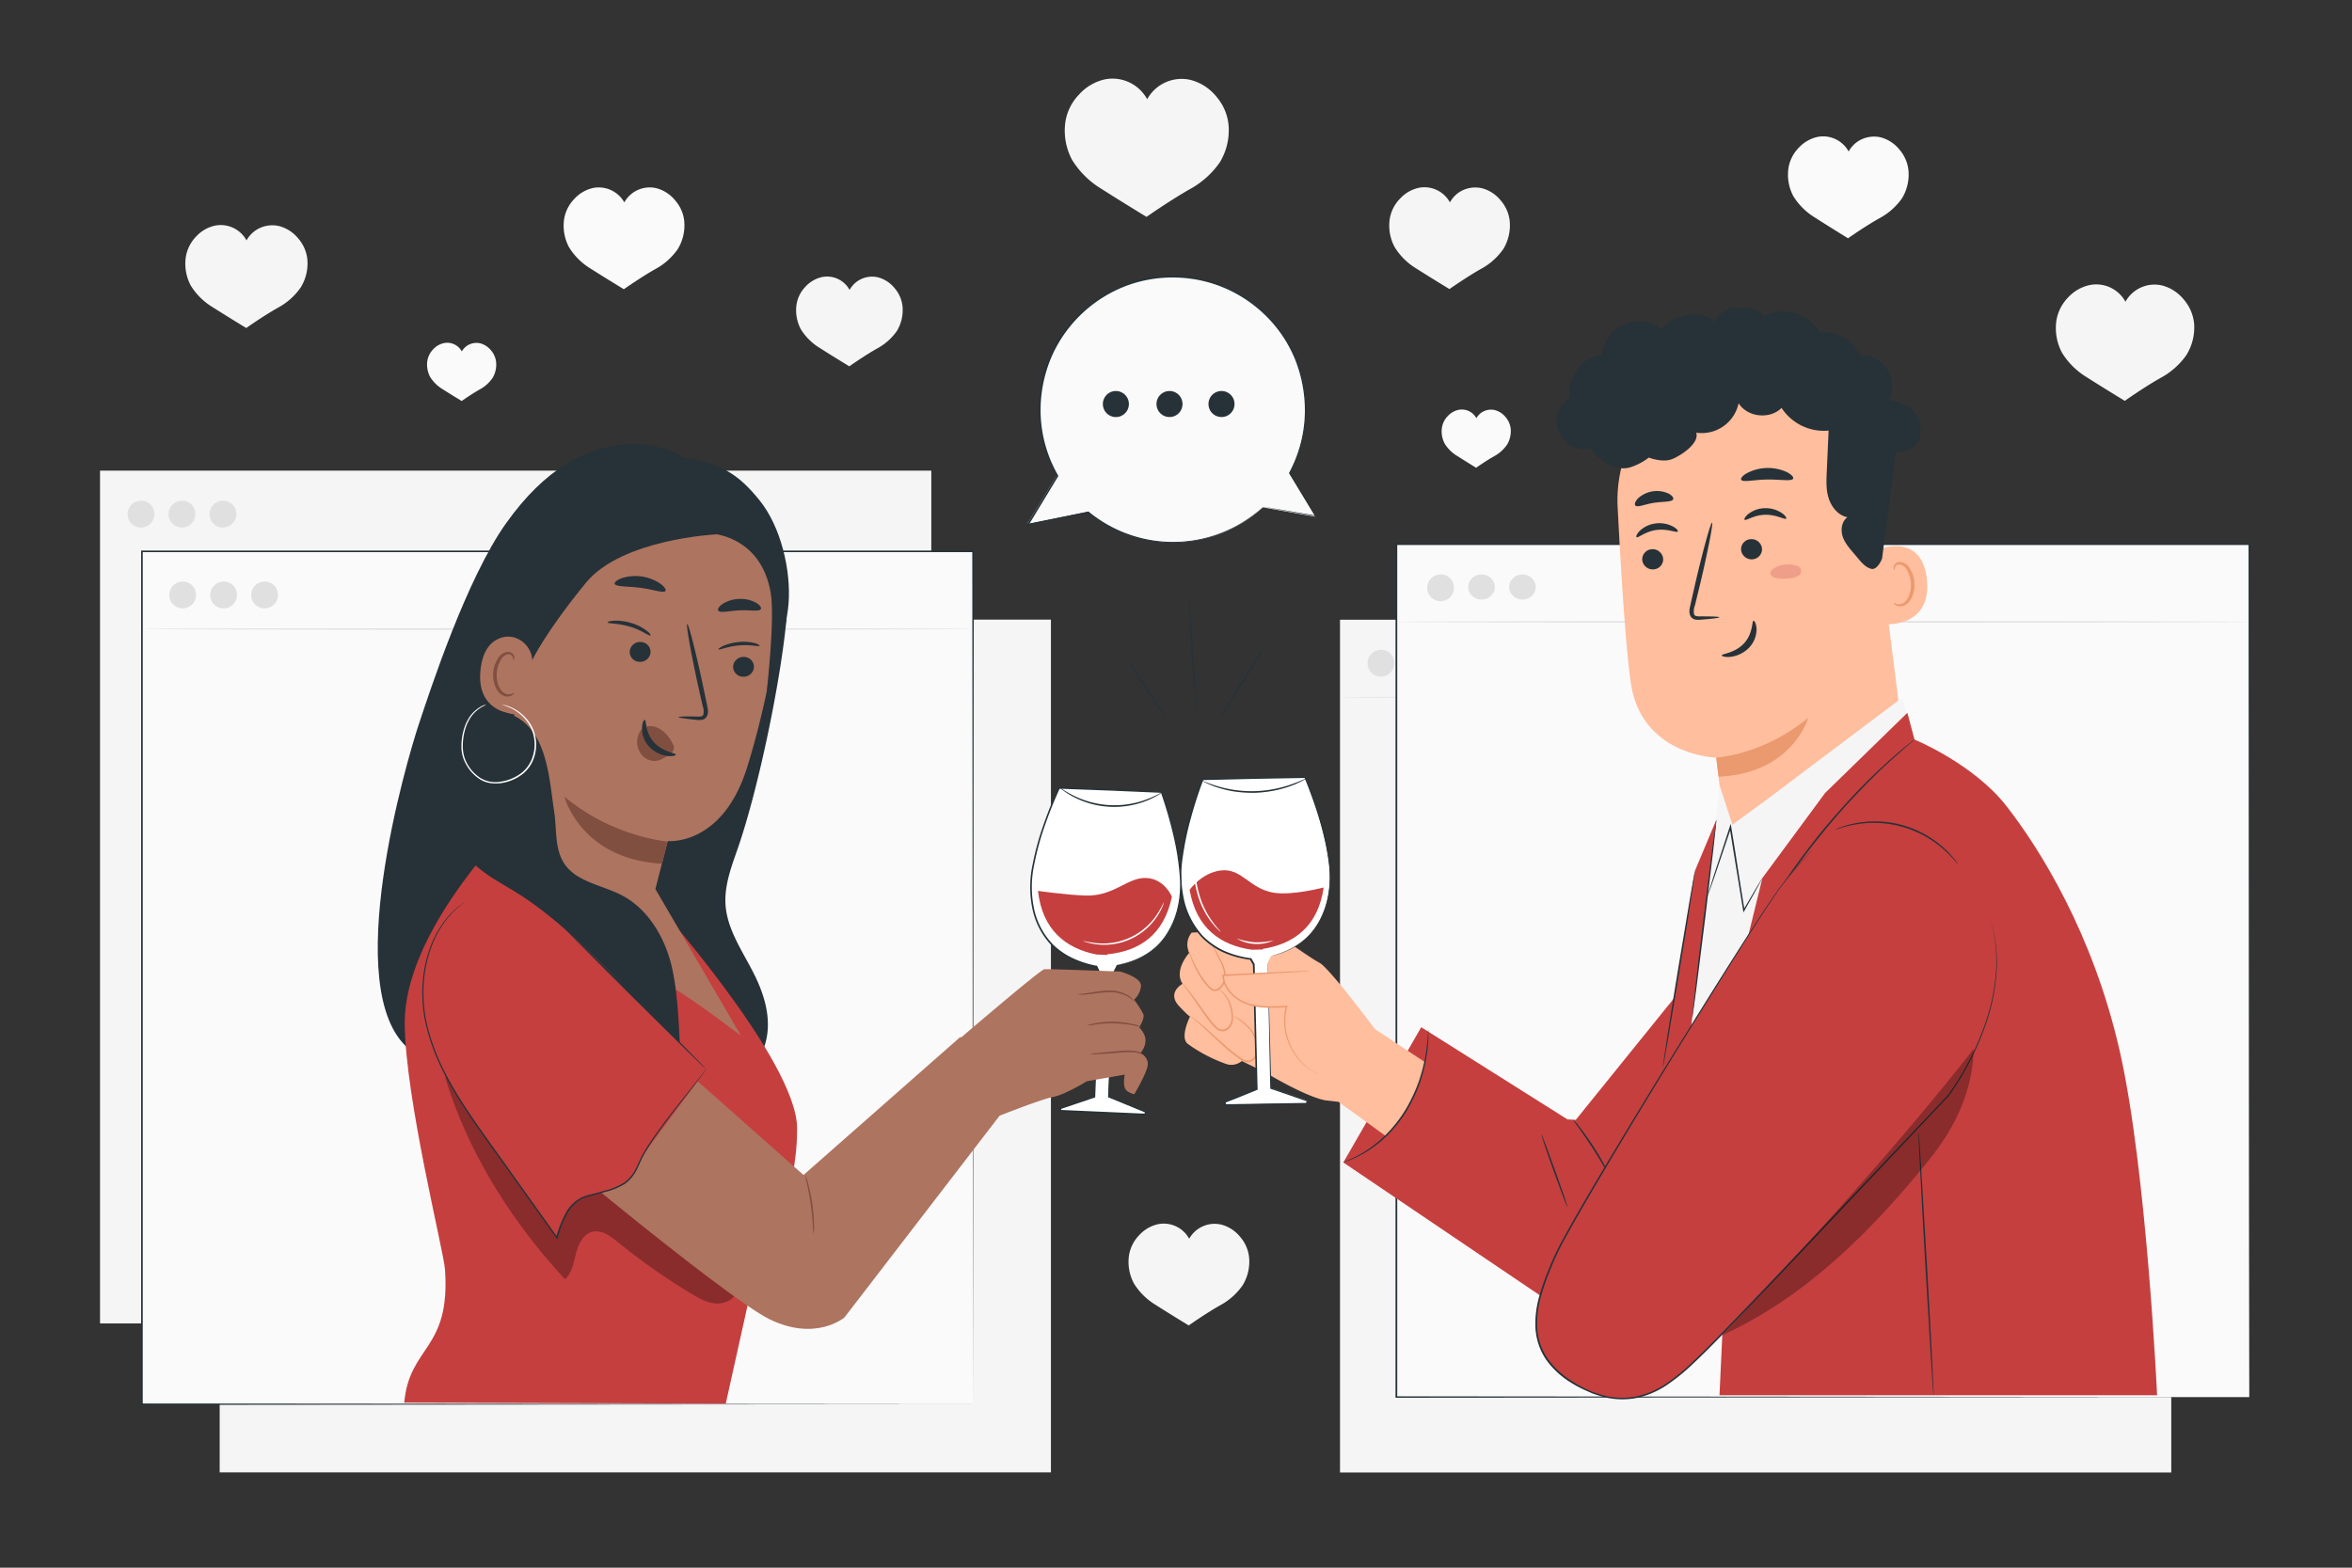 <svg xmlns="http://www.w3.org/2000/svg" viewBox="0 0 750 500"><rect x="0" y="0" width="750" height="500" fill="#333333" stroke="none"/><g id="freepik--background-complete--inject-4"><path d="M398.31,401a11.9,11.9,0,0,0-2.9-6.57,11.46,11.46,0,0,0-5.88-3.83,9.26,9.26,0,0,0-10.32,4.49,9.27,9.27,0,0,0-9.88-4.66,11.51,11.51,0,0,0-6.08,3.53,12,12,0,0,0-3.23,6.4,14.57,14.57,0,0,0,1.57,9,20.71,20.71,0,0,0,6.92,6.82c4.55,2.91,10.55,6.56,10.55,6.56s5.25-3.72,9.95-6.39a20.6,20.6,0,0,0,7.26-6.45A14.48,14.48,0,0,0,398.31,401Z" style="fill:#f5f5f5"></path><rect x="31.9" y="150.11" width="265.07" height="271.98" style="fill:#f5f5f5"></rect><path d="M49.22,163.71a4.27,4.27,0,1,1-4.26-4A4.14,4.14,0,0,1,49.22,163.71Z" style="fill:#e0e0e0"></path><path d="M62.28,163.71a4.27,4.27,0,1,1-4.26-4A4.14,4.14,0,0,1,62.28,163.71Z" style="fill:#e0e0e0"></path><path d="M75.34,163.71a4.27,4.27,0,1,1-4.26-4A4.14,4.14,0,0,1,75.34,163.71Z" style="fill:#e0e0e0"></path><rect x="427.3" y="197.66" width="265.07" height="271.98" style="fill:#f5f5f5"></rect><path d="M444.62,211.26a4.27,4.27,0,1,1-4.26-4A4.14,4.14,0,0,1,444.62,211.26Z" style="fill:#e0e0e0"></path><ellipse cx="453.42" cy="211.26" rx="4.26" ry="4.01" style="fill:#e0e0e0"></ellipse><ellipse cx="466.48" cy="211.26" rx="4.26" ry="4.01" style="fill:#e0e0e0"></ellipse><path d="M692.37,222.37c0,.15-59.34.26-132.53.26s-132.54-.11-132.54-.26,59.33-.26,132.54-.26S692.37,222.23,692.37,222.37Z" style="fill:#e0e0e0"></path><rect x="70.05" y="197.62" width="265.07" height="271.98" style="fill:#f5f5f5"></rect><ellipse cx="83.11" cy="211.22" rx="4.26" ry="4.01" style="fill:#e0e0e0"></ellipse><path d="M100.43,211.22a4.27,4.27,0,1,1-4.26-4A4.15,4.15,0,0,1,100.43,211.22Z" style="fill:#e0e0e0"></path><ellipse cx="109.23" cy="211.22" rx="4.26" ry="4.01" style="fill:#e0e0e0"></ellipse><path d="M391.74,39.66a16.25,16.25,0,0,0-3.93-8.92,15.62,15.62,0,0,0-8-5.21,12.56,12.56,0,0,0-14,6.11,12.59,12.59,0,0,0-13.42-6.34,15.6,15.6,0,0,0-8.25,4.79,16.19,16.19,0,0,0-4.4,8.7A19.77,19.77,0,0,0,341.87,51a27.91,27.91,0,0,0,9.39,9.26c6.18,3.95,14.34,8.91,14.34,8.91s7.13-5,13.51-8.67A27.94,27.94,0,0,0,389,51.73,19.75,19.75,0,0,0,391.74,39.66Z" style="fill:#f5f5f5"></path><path d="M218.18,70.45a11.84,11.84,0,0,0-2.9-6.56,11.48,11.48,0,0,0-5.88-3.84,9.25,9.25,0,0,0-10.32,4.5,9.24,9.24,0,0,0-2.68-3,9.37,9.37,0,0,0-7.2-1.61,11.49,11.49,0,0,0-6.08,3.52,12,12,0,0,0-3.23,6.41,14.54,14.54,0,0,0,1.57,9,20.64,20.64,0,0,0,6.92,6.83c4.55,2.9,10.55,6.55,10.55,6.55s5.25-3.71,9.95-6.38a20.6,20.6,0,0,0,7.26-6.45A14.5,14.5,0,0,0,218.18,70.45Z" style="fill:#fafafa"></path><path d="M98,82.62A12.08,12.08,0,0,0,95.05,76a11.61,11.61,0,0,0-6-3.88,9.53,9.53,0,0,0-7.36,1.24,9.4,9.4,0,0,0-3.08,3.31,9.37,9.37,0,0,0-10-4.72,11.56,11.56,0,0,0-6.15,3.57A12.15,12.15,0,0,0,59.25,82a14.74,14.74,0,0,0,1.59,9.09,20.87,20.87,0,0,0,7,6.9c4.61,2.94,10.68,6.63,10.68,6.63s5.31-3.76,10.06-6.45a20.8,20.8,0,0,0,7.34-6.53A14.67,14.67,0,0,0,98,82.62Z" style="fill:#f5f5f5"></path><path d="M699.63,103a13.69,13.69,0,0,0-3.32-7.52,13.14,13.14,0,0,0-6.74-4.4,10.58,10.58,0,0,0-11.81,5.16,10.6,10.6,0,0,0-11.32-5.34,13.16,13.16,0,0,0-7,4,13.74,13.74,0,0,0-3.7,7.34,16.73,16.73,0,0,0,1.8,10.29,23.66,23.66,0,0,0,7.92,7.81c5.21,3.33,12.09,7.51,12.09,7.51s6-4.26,11.39-7.31a23.66,23.66,0,0,0,8.31-7.39A16.63,16.63,0,0,0,699.63,103Z" style="fill:#f5f5f5"></path><path d="M608.55,54.23a12,12,0,0,0-2.9-6.57,11.48,11.48,0,0,0-5.88-3.84,9.43,9.43,0,0,0-7.28,1.24,9.31,9.31,0,0,0-3,3.26,9.27,9.27,0,0,0-9.88-4.66,11.52,11.52,0,0,0-6.08,3.52,12,12,0,0,0-3.23,6.41,14.58,14.58,0,0,0,1.57,9,20.68,20.68,0,0,0,6.91,6.82C583.3,72.31,589.3,76,589.3,76s5.25-3.72,10-6.39a20.6,20.6,0,0,0,7.26-6.45A14.55,14.55,0,0,0,608.55,54.23Z" style="fill:#fafafa"></path><path d="M481.41,70.45a12,12,0,0,0-2.9-6.56,11.46,11.46,0,0,0-5.89-3.84,9.45,9.45,0,0,0-7.27,1.23,9.34,9.34,0,0,0-3,3.27,9.27,9.27,0,0,0-9.88-4.66,11.45,11.45,0,0,0-6.08,3.52,11.91,11.91,0,0,0-3.23,6.41,14.47,14.47,0,0,0,1.57,9,20.52,20.52,0,0,0,6.91,6.83c4.56,2.9,10.56,6.55,10.56,6.55s5.25-3.71,9.95-6.38a20.6,20.6,0,0,0,7.26-6.45A14.64,14.64,0,0,0,481.41,70.45Z" style="fill:#f5f5f5"></path><path d="M481.73,136.76a6.81,6.81,0,0,0-1.66-3.76,6.56,6.56,0,0,0-3.37-2.2,5.42,5.42,0,0,0-4.17.71,5.29,5.29,0,0,0-1.74,1.87,5.29,5.29,0,0,0-5.66-2.67,6.56,6.56,0,0,0-3.48,2,6.89,6.89,0,0,0-1.85,3.67,8.35,8.35,0,0,0,.9,5.15,11.85,11.85,0,0,0,4,3.91c2.61,1.66,6,3.75,6,3.75s3-2.13,5.7-3.65a11.83,11.83,0,0,0,4.15-3.7A8.32,8.32,0,0,0,481.73,136.76Z" style="fill:#fafafa"></path><path d="M158.2,115.47a6.81,6.81,0,0,0-1.66-3.76,6.58,6.58,0,0,0-3.37-2.2,5.4,5.4,0,0,0-4.16.71,5.31,5.31,0,0,0-1.75,1.87,5.29,5.29,0,0,0-5.66-2.67,6.51,6.51,0,0,0-3.48,2,6.89,6.89,0,0,0-1.85,3.67,8.32,8.32,0,0,0,.9,5.14,11.85,11.85,0,0,0,4,3.91c2.61,1.67,6.05,3.76,6.05,3.76s3-2.13,5.7-3.66a11.73,11.73,0,0,0,4.15-3.7A8.31,8.31,0,0,0,158.2,115.47Z" style="fill:#fafafa"></path><path d="M287.79,97.66a10.55,10.55,0,0,0-2.56-5.8,10.11,10.11,0,0,0-5.2-3.39,8.2,8.2,0,0,0-9.12,4,8.18,8.18,0,0,0-8.73-4.12,10.18,10.18,0,0,0-5.37,3.12A10.55,10.55,0,0,0,254,97.1a12.85,12.85,0,0,0,1.39,7.94,18.17,18.17,0,0,0,6.11,6c4,2.57,9.33,5.79,9.33,5.79s4.64-3.28,8.79-5.64a18.17,18.17,0,0,0,6.42-5.7A12.93,12.93,0,0,0,287.79,97.66Z" style="fill:#f5f5f5"></path></g><g id="freepik--character-2--inject-4"><rect x="445.26" y="173.62" width="271.98" height="271.98" style="fill:#fafafa"></rect><path d="M717.24,445.6c0-1.92-.09-108.89-.22-272l.22.23-271.95,0h0l.26-.26c0,99.6,0,192.94,0,272l-.23-.22,272,.22-272,.23H445v-.23c0-79,0-172.38,0-272v-.26h.29l272,0h.23v.22C717.33,336.71,717.24,443.68,717.24,445.6Z" style="fill:#263238"></path><path d="M463.63,187.22a4.27,4.27,0,1,1-4.26-4A4.15,4.15,0,0,1,463.63,187.22Z" style="fill:#e0e0e0"></path><ellipse cx="472.43" cy="187.22" rx="4.26" ry="4.01" style="fill:#e0e0e0"></ellipse><ellipse cx="485.48" cy="187.22" rx="4.26" ry="4.01" style="fill:#e0e0e0"></ellipse><path d="M717.24,198.33c0,.15-60.89.27-136,.27s-136-.12-136-.27,60.88-.26,136-.26S717.24,198.19,717.24,198.33Z" style="fill:#e0e0e0"></path><path d="M542.61,300l6.22-45.25-1.55-13.12s-23.87-.54-27.25-23.88c-1.63-11.27-3.11-34.76-4.2-56A44,44,0,0,1,554,115.92l2.26-.3c24.51-1.8,39.74,18,40.85,42.57L608.22,246Z" style="fill:#ffbe9d"></path><path d="M547.25,241.64s14.94-.75,29.34-12.69c0,0-5,17.78-28.59,18.76Z" style="fill:#eb996e"></path><path d="M523.68,178.65a3.36,3.36,0,0,0,3.66,2.94,3.22,3.22,0,0,0,3-3.46,3.37,3.37,0,0,0-3.66-2.95A3.23,3.23,0,0,0,523.68,178.65Z" style="fill:#263238"></path><path d="M521.86,171.32c.47.38,2.75-1.82,6.35-2.29s6.46,1,6.8.49c.16-.22-.36-1-1.62-1.63a9.18,9.18,0,0,0-5.52-.93,8.88,8.88,0,0,0-5,2.36C521.9,170.32,521.63,171.15,521.86,171.32Z" style="fill:#263238"></path><path d="M555.2,175.44a3.37,3.37,0,0,0,3.66,2.94,3.23,3.23,0,0,0,3-3.47,3.37,3.37,0,0,0-3.67-2.94A3.22,3.22,0,0,0,555.2,175.44Z" style="fill:#263238"></path><path d="M556.31,165.77c.42.43,2.93-1.52,6.56-1.59s6.32,1.67,6.7,1.22c.19-.2-.25-1-1.43-1.8a9.2,9.2,0,0,0-5.38-1.52,8.88,8.88,0,0,0-5.21,1.81C556.46,164.77,556.1,165.57,556.31,165.77Z" style="fill:#263238"></path><path d="M548.27,196.87c0-.2-2.3-.29-6-.28-.93,0-1.82,0-2.06-.64a4.76,4.76,0,0,1,.25-2.8q.85-3.51,1.79-7.35c2.45-10.45,4.1-19,3.68-19.08s-2.75,8.29-5.2,18.74c-.59,2.57-1.14,5-1.67,7.37-.21,1.09-.65,2.35,0,3.67a2.3,2.3,0,0,0,1.68,1.14,6.52,6.52,0,0,0,1.59,0C546,197.36,548.28,197.08,548.27,196.87Z" style="fill:#263238"></path><path d="M555.22,153c.49.93,4,0,8.29-.06s7.85.65,8.29-.3c.2-.45-.52-1.29-2-2.06a14.39,14.39,0,0,0-12.63.28C555.69,151.64,555,152.51,555.22,153Z" style="fill:#263238"></path><path d="M521.47,161.22c.74.74,3.1-.44,6.07-.87s5.57-.18,6-1.11c.2-.45-.31-1.21-1.51-1.84a8.9,8.9,0,0,0-9.76,1.6C521.37,160,521.13,160.86,521.47,161.22Z" style="fill:#263238"></path><path d="M597.46,175.76c.37-.23,15.43-6.88,17,9.17s-14.84,14.36-14.92,13.9S597.46,175.76,597.46,175.76Z" style="fill:#ffbe9d"></path><path d="M603.88,192.26c.06-.06.3.16.79.33a2.83,2.83,0,0,0,2.1-.16c1.63-.79,2.79-3.63,2.58-6.53a9.25,9.25,0,0,0-1.19-3.93,3.23,3.23,0,0,0-2.31-1.93,1.44,1.44,0,0,0-1.58.93c-.17.47,0,.78-.12.82s-.37-.24-.31-.91a1.8,1.8,0,0,1,.54-1.07,2.09,2.09,0,0,1,1.5-.57,3.93,3.93,0,0,1,3.17,2.2,9.5,9.5,0,0,1,1.42,4.38c.22,3.24-1.13,6.44-3.39,7.34a3,3,0,0,1-2.6-.17C603.94,192.64,603.82,192.29,603.88,192.26Z" style="fill:#eb996e"></path><path d="M559.17,198c-.59,0-.08,3.94-3,7.15s-7.18,3.34-7.14,3.88c0,.26,1,.64,2.79.46a9.83,9.83,0,0,0,6-3,8.53,8.53,0,0,0,2.3-6C560,198.81,559.43,197.9,559.17,198Z" style="fill:#263238"></path><path d="M496.36,134.46a9.36,9.36,0,0,1,4.29-7.78,14.23,14.23,0,0,1-.06-2.68c.43-5.43,4.92-10.46,10.35-10.88A11.61,11.61,0,0,1,529.8,105,13.9,13.9,0,0,1,544.3,101a3.53,3.53,0,0,1,1.7,1,1.61,1.61,0,0,1,.32,1.23,8.72,8.72,0,0,1,6.38-5,8.27,8.27,0,0,1,2.85,0,9.85,9.85,0,0,1,7,2.47,14,14,0,0,1,17.84,5.22,13.31,13.31,0,0,1,12.81,7.52,9.73,9.73,0,0,1,9.14,14.15s11.53,1.06,9.95,11.43c-.81,5.3-7.79,5.32-7.79,5.32l-4.3,33.43c.16.15-1.49,4.21-3.53,3.65s-3.39-2.4-4.74-4c-1.54-1.86-3.3-3.63-4.19-5.87s-.61-5.19,1.37-6.58c-2.89-.55-5-3.13-5.94-5.92s-.78-5.79-.65-8.72q.29-6.49.58-13a16.1,16.1,0,0,1-15-7.23c-3.72,3.74-10.88,3-13.7-1.49A12,12,0,0,1,540.89,138c1.07,3.23-4.46,7.09-7.6,8.39s-7.52-.45-7.52-.45a19.1,19.1,0,0,1-6.16,3.18h0l-.34.07c-4.46,1-9.41-2.47-12.13-6.15a8.78,8.78,0,0,1-3.5.09A9.31,9.31,0,0,1,496.36,134.46Z" style="fill:#263238"></path><path d="M572.89,180.43a1.75,1.75,0,0,1,.89,3l0,0a5.84,5.84,0,0,1-2.9,1,17.57,17.57,0,0,1-4.1,0c-1-.11-2.32-.63-2.26-1.67a2,2,0,0,1,1.08-1.42c1.83-1.2,3.22-1.27,5.41-1.34Z" style="fill:#ef9e89"></path><polygon points="552.43 263.02 552.43 263.02 563.16 255.18 606.6 222.49 611.31 240.17 571.59 277.69 560.41 320.15 533.55 337.46 542.22 301.27 547.25 260.52 548.31 250.37 552.43 263.02" style="fill:#f5f5f5"></polygon><path d="M608.22,227.34l2.27,8.54s18.8,7.68,29.36,21.25,27.58,40.56,36.12,78.25S687.85,445,687.85,445H548.31l6.24-134.64L562,280l20-27.1Z" style="fill:#C53F3F"></path><path d="M610.49,235.88a1.11,1.11,0,0,1-.16.17l-.52.46-2,1.73c-.89.74-1.94,1.69-3.16,2.79l-2,1.75-2.14,2c-3,2.82-6.45,6.35-10.18,10.33s-7.61,8.58-11.53,13.51-7.38,9.85-10.38,14.41-5.49,8.81-7.36,12.49c-.48.91-.94,1.78-1.37,2.61l-1.11,2.38c-.7,1.48-1.31,2.76-1.72,3.84l-1,2.46-.27.63-.11.21a84,84,0,0,1,5.27-12.3c1.84-3.71,4.36-8,7.28-12.58s6.49-9.49,10.38-14.47,7.88-9.49,11.59-13.51,7.22-7.49,10.28-10.28l2.16-2,2-1.73c1.24-1.08,2.31-2,3.22-2.72l2.08-1.66.55-.42C610.42,235.91,610.49,235.87,610.49,235.88Z" style="fill:#263238"></path><path d="M607,320.15c0,.15-13.18-.15-29.44-.67s-29.43-1.05-29.42-1.19,13.18.15,29.44.67S607,320,607,320.15Z" style="fill:#C53F3F"></path><polygon points="453.2 327.62 499.82 357.02 502.47 357.18 502.47 357.18 533.88 318.29 540.51 277.66 547.31 261.45 538.73 331.86 540.59 405.19 493.06 414.51 428.35 370.76 453.2 327.62" style="fill:#C53F3F"></polygon><path d="M539.63,324.44c-.14,0,1.46-14.13,3.58-31.52s3.95-31.49,4.1-31.47-1.46,14.13-3.58,31.53S539.78,324.46,539.63,324.44Z" style="fill:#263238"></path><path d="M540.29,344.81a5.54,5.54,0,0,1-.42-1.1c-.24-.71-.55-1.76-.91-3.06-.73-2.61-1.62-6.24-2.37-10.29s-1.21-7.77-1.46-10.46c-.13-1.34-.21-2.43-.24-3.19a4.41,4.41,0,0,1,0-1.17,5.87,5.87,0,0,1,.2,1.15c.11.86.24,1.92.4,3.17.34,2.67.87,6.36,1.62,10.4s1.57,7.67,2.2,10.29c.3,1.23.55,2.27.76,3.11A5.79,5.79,0,0,1,540.29,344.81Z" style="fill:#C53F3F"></path><path d="M513.34,375.22a22.34,22.34,0,0,1-1.65-2.72c-1-1.7-2.35-4-4-6.54s-3.17-4.72-4.32-6.32a24.43,24.43,0,0,1-1.8-2.61,15,15,0,0,1,2.1,2.39c1.22,1.54,2.83,3.74,4.46,6.26s3,4.89,3.86,6.64A16.56,16.56,0,0,1,513.34,375.22Z" style="fill:#263238"></path><path d="M499.82,385c-.14.05-2.11-5.11-4.41-11.52s-4.05-11.65-3.91-11.7,2.1,5.11,4.4,11.53S500,385,499.82,385Z" style="fill:#263238"></path><path d="M577.77,271.16a144.17,144.17,0,0,0-11.24,13.35C557,297.92,501.3,387.89,495.66,401s-13.08,30.77,8.87,41.74c18.35,9.18,29.42-2.28,39.8-12.46s77-80.89,77-80.89,21.61-28.41,13.57-55.22" style="fill:#C53F3F"></path><path d="M634.89,294.16s.11.34.29,1a28.6,28.6,0,0,1,.71,2.94,45.62,45.62,0,0,1,.8,11.6,64.4,64.4,0,0,1-3.83,18.06,90.33,90.33,0,0,1-11.4,21.74h0l-46.18,48.92c-8.79,9.25-18,19-27.75,29-2.45,2.49-4.94,5-7.53,7.41a62.58,62.58,0,0,1-8.33,6.81,27.67,27.67,0,0,1-10,4.27,24.27,24.27,0,0,1-11-.55l-2.6-.84c-.85-.33-1.66-.72-2.49-1.08a36.85,36.85,0,0,1-4.76-2.55,26.72,26.72,0,0,1-7.81-7.27,20,20,0,0,1-3.37-9.93,31.36,31.36,0,0,1,1.21-10.28,74.87,74.87,0,0,1,3.41-9.57,78.81,78.81,0,0,1,4.34-9c3.13-5.77,6.39-11.3,9.56-16.71,12.76-21.56,24.62-40.75,34.65-56.83s18.22-29,24.33-37.71c3.18-4.24,6-7.29,7.82-9.37l2.15-2.33c.49-.52.75-.77.75-.77s-.23.28-.71.81l-2.12,2.36c-1.83,2.1-4.58,5.17-7.73,9.42-6.05,8.69-14.15,21.72-24.18,37.78s-21.82,35.31-34.55,56.89c-3.16,5.4-6.41,10.94-9.54,16.7-.78,1.43-1.58,2.88-2.27,4.37s-1.39,3-2,4.54a77.16,77.16,0,0,0-3.38,9.51,31.05,31.05,0,0,0-1.19,10.11,19.47,19.47,0,0,0,3.29,9.68,26.34,26.34,0,0,0,7.66,7.12A37.05,37.05,0,0,0,505.7,443c.82.35,1.63.74,2.46,1.06l2.56.83a23.81,23.81,0,0,0,10.8.54,27.15,27.15,0,0,0,9.86-4.19,63.31,63.31,0,0,0,8.26-6.75c2.57-2.44,5.07-4.92,7.51-7.4,9.73-10,19-19.73,27.77-29l46.27-48.84v0a90.85,90.85,0,0,0,11.41-21.62,64.47,64.47,0,0,0,3.9-18,46.85,46.85,0,0,0-.7-11.57c-.22-1.31-.49-2.29-.66-2.95S634.89,294.16,634.89,294.16Z" style="fill:#263238"></path><path d="M530.24,340.53c-.14,0,2-14.12,4.88-31.48s5.25-31.42,5.39-31.4-2,14.12-4.87,31.48S530.38,340.55,530.24,340.53Z" style="fill:#263238"></path><path d="M616.58,445.15c-.14,0-1.33-18.82-2.66-42S611.63,361,611.78,361s1.33,18.82,2.66,42.06S616.73,445.14,616.58,445.15Z" style="fill:#263238"></path><g style="opacity:0.3"><path d="M549.33,425.77c26.51-12.09,47.73-33.37,66-56.07,8.3-10.31,13.71-21.94,14.07-35.18C604.5,366.17,577.08,396.15,549.33,425.77Z"></path></g><path d="M624.31,275.58a13.94,13.94,0,0,1-1.15-1.28,36.59,36.59,0,0,0-3.28-3.3,33.61,33.61,0,0,0-28.5-8,35.43,35.43,0,0,0-4.52,1.11,14.13,14.13,0,0,1-1.64.5,1.44,1.44,0,0,1,.4-.21c.27-.11.66-.3,1.18-.48a29,29,0,0,1,4.51-1.28,32.71,32.71,0,0,1,28.82,8.08,29.41,29.41,0,0,1,3.19,3.44c.35.43.59.79.76,1A1.8,1.8,0,0,1,624.31,275.58Z" style="fill:#263238"></path><path d="M562,280a5.57,5.57,0,0,1-.37.76l-1.14,2.12c-1,1.87-2.5,4.47-4.26,7.63l-.29.51-.09-.58c-.84-5.15-1.9-11.67-3.06-18.77l-1.24-7.78.49,0-5.31,15.68c-.67,1.9-1.2,3.43-1.6,4.55l-.45,1.21c-.1.28-.16.42-.18.41a2,2,0,0,1,.1-.43l.37-1.24,1.45-4.6c1.3-4,3.09-9.44,5.14-15.74l.33-1,.16,1c.4,2.45.82,5.08,1.26,7.78,1.11,7.1,2.14,13.63,3,18.78l-.39-.07,4.42-7.54,1.24-2.06A4.17,4.17,0,0,1,562,280Z" style="fill:#263238"></path><path d="M454.38,338.75l-15.93-10.53s-14.6-19.55-17.67-21.13-16.21-11-16.21-11L380,297.46a5.84,5.84,0,0,0-.75,6.42s-5.07,5.48-2.15,9.9c0,0-5.22,2.77-1.06,7.17,2.35,2.48,3.16,3.15,3.43,3.26-.48,1-3.13,6.75-.75,8.7a48.29,48.29,0,0,0,12.47,6.5,5.18,5.18,0,0,0,4.79-1h0l7.7,3.74s11.77,7.21,18.71,8.76l4.41.51,15.1,10.91C448.08,355.59,452.69,348,454.38,338.75Z" style="fill:#ffbe9d"></path><path d="M379,303.22a32.6,32.6,0,0,0,6.41,11.51,3.5,3.5,0,0,0,1.3,1c1.33.48,2.72-.69,3.29-2a8.2,8.2,0,0,0-.74-7.16c-1.22-2.16-1.83-3.93-3.29-5.82" style="fill:#ffbe9d"></path><path d="M386,300.77a4.79,4.79,0,0,1,.84,1,28.87,28.87,0,0,1,1.76,3.11c.37.67.76,1.4,1.18,2.17a9.59,9.59,0,0,1,.9,2.74,7.41,7.41,0,0,1-.12,3.2,4.4,4.4,0,0,1-2,2.8,2.32,2.32,0,0,1-1.86.18,3.53,3.53,0,0,1-1.39-1.07,21.66,21.66,0,0,1-2-2.46,28.89,28.89,0,0,1-2.6-4.64,34.69,34.69,0,0,1-1.32-3.33,5.66,5.66,0,0,1-.35-1.26,9,9,0,0,1,.54,1.19c.33.77.8,1.9,1.46,3.24a33,33,0,0,0,2.66,4.52,24.44,24.44,0,0,0,1.95,2.4,3.17,3.17,0,0,0,1.2.92,1.73,1.73,0,0,0,1.43-.16,3.88,3.88,0,0,0,1.8-2.47,7.06,7.06,0,0,0,.14-3,9.68,9.68,0,0,0-.82-2.62c-.38-.77-.8-1.51-1.11-2.19-.65-1.37-1.18-2.45-1.62-3.17S386,300.79,386,300.77Z" style="fill:#eb996e"></path><path d="M388.58,315.44a1.12,1.12,0,0,1,.32.19,7.54,7.54,0,0,1,.84.65,10,10,0,0,1,2.32,3.14,12,12,0,0,1,1.11,5.69,4.39,4.39,0,0,1-1.53,3.15,2.85,2.85,0,0,1-3.67,0,16.59,16.59,0,0,1-2.49-2.73c-.73-.93-1.41-1.85-2-2.74-1.22-1.76-2.32-3.35-3.26-4.73s-1.71-2.41-2.26-3.14a8.16,8.16,0,0,1-.83-1.16,6.37,6.37,0,0,1,1,1c.6.69,1.43,1.73,2.4,3.05l3.35,4.66q.95,1.32,2,2.7a17.67,17.67,0,0,0,2.4,2.64,2.49,2.49,0,0,0,1.55.55,2.53,2.53,0,0,0,1.5-.57,3.86,3.86,0,0,0,1.36-2.78,12.1,12.1,0,0,0-1-5.5,10.56,10.56,0,0,0-2.13-3.14C389,315.79,388.55,315.48,388.58,315.44Z" style="fill:#eb996e"></path><path d="M393.05,324a1.6,1.6,0,0,1,.42.14,12.51,12.51,0,0,1,1.14.54,14.7,14.7,0,0,1,3.65,2.87,10.28,10.28,0,0,1,2.92,6.19,5.56,5.56,0,0,1-1.11,4,2.9,2.9,0,0,1-2,1.06,4,4,0,0,1-2.23-.63,56.57,56.57,0,0,1-6.53-5.31l-5-4.63c-1.43-1.31-2.61-2.35-3.44-3.05a11.88,11.88,0,0,1-1.28-1.12,1.44,1.44,0,0,1,.38.23c.24.16.59.4,1,.73.87.66,2.1,1.65,3.57,2.93l5.1,4.56a62.65,62.65,0,0,0,6.48,5.21,3.4,3.4,0,0,0,1.93.56,2.35,2.35,0,0,0,1.66-.87,5.16,5.16,0,0,0,1-3.61,10.12,10.12,0,0,0-2.73-6A18.23,18.23,0,0,0,393.05,324Z" style="fill:#eb996e"></path><path d="M455.46,328.48a1.85,1.85,0,0,1,0,.54v1.56c0,.35,0,.72,0,1.13l-.11,1.34a31.46,31.46,0,0,1-.37,3.25c-.09.61-.19,1.23-.29,1.89s-.29,1.32-.44,2c-.27,1.4-.77,2.85-1.21,4.4a50,50,0,0,1-4.35,9.49,42.08,42.08,0,0,1-6.47,8.2l-1.72,1.6c-.58.5-1.18.93-1.74,1.38a32.65,32.65,0,0,1-3.29,2.24c-.25.16-.5.33-.75.47l-.75.38-1.38.71a17.64,17.64,0,0,1-2.27,1l-1.46.55a1.81,1.81,0,0,1-.52.15,2.62,2.62,0,0,1,.48-.25l1.42-.64a18.55,18.55,0,0,0,2.22-1.06l1.35-.72.73-.4c.25-.15.49-.32.74-.48a32.79,32.79,0,0,0,3.21-2.28c.55-.44,1.14-.88,1.7-1.37l1.69-1.6a42.91,42.91,0,0,0,6.37-8.13,52,52,0,0,0,4.34-9.38c.44-1.52.95-2.95,1.24-4.34.16-.69.31-1.36.47-2s.22-1.27.32-1.86c.23-1.19.33-2.28.44-3.23.05-.47.11-.91.15-1.33s0-.77.06-1.12c.05-.62.08-1.14.11-1.55A2.07,2.07,0,0,1,455.46,328.48Z" style="fill:#263238"></path><path d="M405.27,304.92c9.71-2.34,16.82-8.65,18.59-21,1.92-13.5-7.79-36-7.79-36l-17.63.3-15,.36s-9,22.72-6.68,36.16,10.79,19.54,21.91,21.07h.17l1,1.73,1,39.8-9.86,4a.54.54,0,0,0,.22,1l25.17-.45a.54.54,0,0,0,.17-1.05l-11.22-3.84-1-39.77Z" style="fill:#fff"></path><path d="M405.27,304.92s-.07.21-.23.6-.4,1-.72,1.78v0c.14,5.42.53,19.53,1.08,39.76l-.12-.16,10.55,3.59.7.24a.74.74,0,0,1-.24,1.43h-.75l-3,.06-6.25.12-13.21.26-1.72,0a1.63,1.63,0,0,1-.51,0,.71.71,0,0,1-.44-.41.75.75,0,0,1,.4-1l3.24-1.34,6.61-2.71-.14.23c-.31-12.29-.63-25.74-1-39.8l0,.12-1-1.73.23.13h-.21a30.63,30.63,0,0,1-8.31-2.28A22.7,22.7,0,0,1,383,298.7a25.62,25.62,0,0,1-6.14-12.23,37.43,37.43,0,0,1-.26-13.38,98.05,98.05,0,0,1,2.7-12.71c1.15-4.1,2.44-8.08,3.92-11.91l.06-.15h.16l16.91-.38,15.74-.25h.14l.06.13a131.56,131.56,0,0,1,4.82,13.73,85.89,85.89,0,0,1,2.78,12.8,34.8,34.8,0,0,1-.2,11.48,26.7,26.7,0,0,1-3.48,9.07,20.84,20.84,0,0,1-5.3,5.76,22.57,22.57,0,0,1-5,2.82l-1,.42-.92.3a13.15,13.15,0,0,1-1.44.43l-1.19.29s.39-.13,1.17-.35c.39-.1.87-.26,1.43-.46l.91-.32,1-.43a23,23,0,0,0,5-2.85,20.8,20.8,0,0,0,5.2-5.74,26.67,26.67,0,0,0,3.4-9,34.47,34.47,0,0,0,.14-11.37c-1.11-8.11-3.81-17.06-7.65-26.41l.2.13-15.74.28-16.9.4.22-.15c-1.46,3.8-2.75,7.78-3.88,11.86a96.18,96.18,0,0,0-2.68,12.65,37.1,37.1,0,0,0,.25,13.2,25.13,25.13,0,0,0,6,12,22.58,22.58,0,0,0,7.16,5,30.49,30.49,0,0,0,8.17,2.24H399l.08.13,1,1.74,0,.05v.07c.33,14.05.65,27.51.93,39.79v.17l-.15.06-6.63,2.71L391,351.57a.3.3,0,0,0-.16.42c.09.17.18.19.52.17l1.72,0,13.21-.22,6.25-.11,3-.05h.75a.33.33,0,0,0,.32-.28.35.35,0,0,0-.21-.38l-.69-.23-10.53-3.63-.12,0v-.13c-.41-20.24-.71-34.35-.82-39.77h0c.34-.78.6-1.36.77-1.77Z" style="fill:#263238"></path><path d="M422.09,283.05c-1.75,12.24-9.25,17.95-19.29,19.57h-.15v.21l-3.42.08c-10.09-1.39-17.77-6.92-19.89-19.11,0,0,3.76-5.4,9.93-6.18,6.7-.85,9.14,5.93,17.07,7.13C412.26,285.65,422.09,283.05,422.09,283.05Z" style="fill:#C53F3F"></path><path d="M416.91,248.07a7.44,7.44,0,0,1-1.17.72,11.58,11.58,0,0,1-1.43.74,20.93,20.93,0,0,1-2,.87A34.54,34.54,0,0,1,407,252a38.39,38.39,0,0,1-6.77.85,39.71,39.71,0,0,1-6.81-.44,34.25,34.25,0,0,1-5.41-1.33c-.76-.22-1.42-.51-2-.74a13.5,13.5,0,0,1-1.47-.66,7.31,7.31,0,0,1-1.21-.65c0-.1,1.8.79,4.8,1.7a38.08,38.08,0,0,0,5.37,1.2,37.77,37.77,0,0,0,13.41-.4,37.28,37.28,0,0,0,5.29-1.52C415.17,249,416.86,248,416.91,248.07Z" style="fill:#263238"></path><path d="M406.17,299.93a12.87,12.87,0,0,1-11.88-.63,26.11,26.11,0,0,0,5.89,1.25A26.64,26.64,0,0,0,406.17,299.93Z" style="fill:#fff"></path><path d="M389.29,297.25a8.51,8.51,0,0,1-1.11-1,11.59,11.59,0,0,1-1.2-1.31,18.66,18.66,0,0,1-1.43-1.86l-.76-1.14c-.25-.4-.47-.84-.72-1.29a28.16,28.16,0,0,1-1.39-3,33.87,33.87,0,0,1-1.82-7.25,45,45,0,0,1,.45-13.53c.32-1.7.63-3.07.89-4a8,8,0,0,1,.45-1.44,9.38,9.38,0,0,1-.25,1.48c-.21.95-.46,2.32-.72,4a48.43,48.43,0,0,0-.3,13.4,35,35,0,0,0,1.75,7.15,30.92,30.92,0,0,0,1.32,2.93c.24.44.45.89.69,1.29l.72,1.13C387.76,295.72,389.38,297.16,389.29,297.25Z" style="fill:#fff"></path><path d="M418,309.66l-27.89,1.4c.17,4.2,3.74,7.66,7.72,9s8.31,1.13,12.52.86a18.73,18.73,0,0,0,10.12,21.59" style="fill:#ffbe9d"></path><path d="M420.44,342.55a1.82,1.82,0,0,1-.46-.18c-.29-.15-.74-.31-1.28-.63a17.19,17.19,0,0,1-4.18-3.36,19.27,19.27,0,0,1-4.12-7.09,18.1,18.1,0,0,1-.32-10.4l.25.31a59.36,59.36,0,0,1-6.61.19,19.48,19.48,0,0,1-7-1.42,12.75,12.75,0,0,1-4.83-3.62,9.11,9.11,0,0,1-2.11-5.28v-.25h.24l20-.91,5.79-.22,1.55,0a2.27,2.27,0,0,1,.54,0,3,3,0,0,1-.54.07l-1.54.12-5.79.36-20,1.09.23-.25a8.62,8.62,0,0,0,2,5,12.21,12.21,0,0,0,4.64,3.46,19.08,19.08,0,0,0,6.76,1.39,64.07,64.07,0,0,0,6.56-.16l.34,0-.09.33a17.69,17.69,0,0,0,.25,10.14,19.21,19.21,0,0,0,3.94,7,18.23,18.23,0,0,0,4,3.42C419.85,342.23,420.46,342.52,420.44,342.55Z" style="fill:#eb996e"></path><path d="M371.89,229.26c-.12.08-3-4.09-6.43-9.32s-6.12-9.53-6-9.6,3,4.09,6.43,9.32S372,229.18,371.89,229.26Z" style="fill:#263238"></path><path d="M381.9,228.22a9.79,9.79,0,0,1-.25-1.52c-.12-1-.29-2.4-.47-4.17-.36-3.52-.8-8.39-1.17-13.78s-.6-10.28-.72-13.82c-.06-1.77-.09-3.2-.1-4.19a8.05,8.05,0,0,1,0-1.54,9.6,9.6,0,0,1,.16,1.53c.07,1.08.16,2.49.27,4.18.23,3.62.53,8.46.87,13.8s.75,10.17,1,13.79c.12,1.69.23,3.1.31,4.18A8.19,8.19,0,0,1,381.9,228.22Z" style="fill:#263238"></path><path d="M402.81,206.68a16.22,16.22,0,0,1-1.78,3.46c-1.22,2.08-2.94,4.92-4.89,8s-3.74,5.91-5.06,7.91c-.67,1-1.21,1.81-1.59,2.37a3.92,3.92,0,0,1-.65.82,4.09,4.09,0,0,1,.47-.93c.41-.68.89-1.5,1.45-2.45,1.25-2.06,3-4.88,4.94-8l5-7.94c.6-.94,1.11-1.73,1.53-2.4A9.13,9.13,0,0,1,402.81,206.68Z" style="fill:#263238"></path></g><g id="freepik--character-1--inject-4"><rect x="45.19" y="175.9" width="265.07" height="271.98" style="fill:#fafafa"></rect><path d="M310.26,447.88c0-1.93-.09-109-.22-272l.22.23-265,0h0l.26-.26c0,99.74,0,193.12,0,272l-.22-.22,265.07.22-265.07.23H45v-.23c0-78.86,0-172.24,0-272v-.26h.29l265,0h.23v.22C310.35,338.84,310.27,446,310.26,447.88Z" style="fill:#263238"></path><path d="M62.51,189.5a4.27,4.27,0,1,1-4.26-4A4.15,4.15,0,0,1,62.51,189.5Z" style="fill:#e0e0e0"></path><path d="M75.57,189.5a4.27,4.27,0,1,1-4.26-4A4.15,4.15,0,0,1,75.57,189.5Z" style="fill:#e0e0e0"></path><path d="M88.63,189.5a4.27,4.27,0,1,1-4.26-4A4.15,4.15,0,0,1,88.63,189.5Z" style="fill:#e0e0e0"></path><path d="M310.26,200.62c0,.14-59.34.26-132.53.26s-132.54-.12-132.54-.26,59.33-.26,132.54-.26S310.26,200.47,310.26,200.62Z" style="fill:#e0e0e0"></path><path d="M231.35,288.52c-.4-6.13,1.87-12.07,3.89-17.87,6.6-19,13.75-53.5,15.58-73.5l-36.49,26.71a193.59,193.59,0,0,0-16,68.72c-.42,9.45-.12,19.09,2.79,28.09s8.71,17.38,17.1,21.74c5.45,2.84,12.26,3.78,17.7.93s8.4-8.76,8.87-14.72-1.39-11.89-4-17.27C237.17,303.89,231.89,296.8,231.35,288.52Z" style="fill:#263238"></path><path d="M167.91,171.22a9.12,9.12,0,0,1,9.43-7.93l45.13-14c15.55.69,27.36,30.2,26,45.7-1.49,17.23-6.37,37.54-10.31,50-7.91,25-25.24,23.26-25.24,23.26l-10.46,40.71-49.8-6.5Z" style="fill:#ad7460"></path><path d="M240.4,213a3.31,3.31,0,0,1-3.66,2.83,3.17,3.17,0,0,1-2.94-3.47,3.31,3.31,0,0,1,3.66-2.83A3.17,3.17,0,0,1,240.4,213Z" style="fill:#263238"></path><path d="M242.17,206c-.4.27-2.93-.48-6.49-.16s-6.14,1.48-6.53,1.29c-.19-.08.22-.53,1.34-1.06a16,16,0,0,1,5.22-1.31,14.26,14.26,0,0,1,5.17.41C242,205.53,242.37,205.91,242.17,206Z" style="fill:#263238"></path><path d="M207.43,208.24a3.32,3.32,0,0,1-3.67,2.83,3.17,3.17,0,0,1-2.94-3.47,3.31,3.31,0,0,1,3.66-2.83A3.17,3.17,0,0,1,207.43,208.24Z" style="fill:#263238"></path><path d="M207.36,202.7c-.52.12-2.76-1.72-6.48-2.83s-6.8-.94-7.12-1.31c-.15-.17.44-.47,1.8-.58a16.43,16.43,0,0,1,5.81.75,14.7,14.7,0,0,1,5,2.56C207.38,202.1,207.61,202.66,207.36,202.7Z" style="fill:#263238"></path><path d="M216.38,228.72c0-.21,2.27-.26,5.89-.18.92.05,1.8,0,2-.6a4.71,4.71,0,0,0-.2-2.76c-.53-2.31-1.07-4.73-1.64-7.27-2.23-10.34-3.71-18.79-3.29-18.88s2.57,8.23,4.8,18.57q.8,3.81,1.52,7.29c.19,1.08.6,2.33-.07,3.61a2.28,2.28,0,0,1-1.68,1.1,6.14,6.14,0,0,1-1.56,0C218.59,229.24,216.36,228.92,216.38,228.72Z" style="fill:#263238"></path><path d="M212.9,268.45A65.83,65.83,0,0,1,180,254.14s5.1,19.87,31.08,21.33Z" style="fill:#814f40"></path><path d="M214.5,237.22c-1.35-2.89-3.73-5.05-6.1-5.53a4.1,4.1,0,0,0-4.32,1.61,6.47,6.47,0,0,0-.33,6,5.47,5.47,0,0,0,5,3.41c1.81-.07,3.37-1.13,4.86-2.21a3.12,3.12,0,0,0,1.09-1.13,2.19,2.19,0,0,0,0-1.89" style="fill:#814f40"></path><path d="M205.61,229.6c.58.05,0,3.88,2.89,7.1s7,3.41,7,4c0,.25-1,.61-2.75.4a9.73,9.73,0,0,1-5.85-3.08,8.42,8.42,0,0,1-2.17-5.93C204.78,230.42,205.35,229.53,205.61,229.6Z" style="fill:#263238"></path><path d="M212.2,188.46c-.59.85-3.93-.48-8.12-1s-7.75-.28-8.07-1.26c-.14-.47.66-1.21,2.21-1.78a14.17,14.17,0,0,1,12.34,1.74C211.89,187.12,212.46,188.05,212.2,188.46Z" style="fill:#263238"></path><path d="M242.59,194.3c-.65.86-3.45.19-6.77.36s-6.07.93-6.77.12c-.31-.39.08-1.23,1.26-2.08a10.28,10.28,0,0,1,5.41-1.67,10.07,10.07,0,0,1,5.5,1.29C242.44,193.08,242.88,193.89,242.59,194.3Z" style="fill:#263238"></path><path d="M133.47,231.25c3.68-11.1,15.3-46.7,27.94-64.41s25.25-23.73,36.93-25,20.76,3.48,25.14,8.78,4.93,19.81,4.93,19.81-30.12,1.43-41.59,15.46C173.65,202,169.75,210.5,169.75,210.5l-4.87,9.18s-5,43.86-5.25,53.31l-29.26,61.55C108.1,315.77,129.79,242.35,133.47,231.25Z" style="fill:#263238"></path><path d="M227,170.21s15.73.69,18.78,19c1.38,8.3-1.32,31.57-1.32,31.57s6.21-17.91,7-28.39-2.42-24.34-9.24-32.8c-6.64-8.22-12.63-12.52-26.55-13.79,0,0,6.08,3.2,8.81,9C225.81,157.68,226.24,160,227,170.21Z" style="fill:#263238"></path><path d="M169.73,211.88c.58-5.71-5-10.43-10.35-8.34-2.94,1.14-5.48,4-6.15,10-1.79,16.14,14.79,14.61,14.87,14.15C168.14,227.41,169.05,218.56,169.73,211.88Z" style="fill:#ad7460"></path><path d="M163.84,221c-.06-.06-.3.17-.8.33a2.83,2.83,0,0,1-2.11-.19c-1.63-.81-2.77-3.68-2.52-6.6a9.32,9.32,0,0,1,1.23-3.94,3.28,3.28,0,0,1,2.35-1.92,1.45,1.45,0,0,1,1.58,1c.16.47,0,.78.11.82s.37-.23.32-.91a1.85,1.85,0,0,0-.52-1.09,2.19,2.19,0,0,0-1.51-.58,4,4,0,0,0-3.22,2.18,9.62,9.62,0,0,0-1.47,4.39c-.26,3.26,1.07,6.49,3.33,7.42a3,3,0,0,0,2.62-.14C163.77,221.43,163.9,221.08,163.84,221Z" style="fill:#814f40"></path><path d="M207.45,286s46.59,51.88,46.73,73.8c.15,25-13.49,46.16-13.49,46.16l-9.26,41.71-102.53-.31c1.68-18.38,14.8-16.59,13-42.47-.42-6-12.73-54.74-12.84-78.59C128.92,298.25,160,266.4,160,266.4Z" style="fill:#C53F3F"></path><g style="opacity:0.3"><path d="M203.7,379.79c-2.59-2.6-5.58-5.37-9.25-5.4-2.7,0-5.19,1.49-7.87,1.87-4.74.68-9.2-2.22-13-5.1a240.88,240.88,0,0,1-31.21-27.72h-.45c7.11,23.85,21.31,46.33,38.26,64.56,2.23-2,2.74-5.3,3.5-8.23s2.27-6.16,5.21-6.89,5.75,1.35,8.09,3.25a207,207,0,0,0,23.49,16.5c2.5,1.5,5.15,3,8.06,3.11s6.1-1.61,6.64-4.47Z"></path></g><path d="M212.9,314.46c2.42-.08,23.4,15.9,23.4,15.9L209,283.57l-34.55-11.2,19.7,30.25Z" style="fill:#ad7460"></path><path d="M213.3,305c-2.57-8-7.52-15.5-14.92-19.4-6.3-3.32-14.49-4.23-18.44-10.16-3.14-4.73-2.36-10.92-3.22-16.53-1.87-12.16-2.28-30.9-19.47-32.37L146,250.28a22.86,22.86,0,0,0,3.29,23.25c4.35,5.23,10.77,8.16,16.49,11.84,19,12.22,35,32.35,51,47.28C216.34,324.3,215.86,312.91,213.3,305Z" style="fill:#263238"></path><path d="M155,224.76a5.17,5.17,0,0,1-.63.35l-.78.39-1,.68a11,11,0,0,0-2.28,2.3,13.69,13.69,0,0,0-1.89,3.85,18.88,18.88,0,0,0-.84,5.15,13.49,13.49,0,0,0,.21,2.88,11,11,0,0,0,1,2.87,12.66,12.66,0,0,0,4.32,4.85,9.31,9.31,0,0,0,6.74,1.2,14.41,14.41,0,0,0,6.44-2.75,10.75,10.75,0,0,0,3.61-5.35,12.43,12.43,0,0,0,.39-5.89,12,12,0,0,0-1.94-4.78,14.08,14.08,0,0,0-5.74-4.8,23.58,23.58,0,0,0-2.63-1,9.36,9.36,0,0,1,2.71.76,13.91,13.91,0,0,1,6,4.78,12.35,12.35,0,0,1,2.07,4.91,12.82,12.82,0,0,1-.36,6.11,11.12,11.12,0,0,1-3.76,5.61,14.68,14.68,0,0,1-6.67,2.86,11.61,11.61,0,0,1-3.72,0,8.71,8.71,0,0,1-3.38-1.31,13.18,13.18,0,0,1-4.47-5.07,11.62,11.62,0,0,1-1.06-3,13.29,13.29,0,0,1-.19-3,18.67,18.67,0,0,1,.92-5.24,13.72,13.72,0,0,1,2-3.92,10.92,10.92,0,0,1,2.39-2.29l1-.64.81-.35A3.41,3.41,0,0,1,155,224.76Z" style="fill:#fff"></path><path d="M356.13,307.79c9.83-1.7,17.32-7.44,19.83-19.46,2.74-13.09-5.59-35.7-5.59-35.7l-17.62-.78-15-.56s-10.38,21.69-8.86,35,9.59,19.78,20.6,22h.17l.86,1.79L349,349.81l-10.59,3.6a.44.44,0,0,0,.12.85l26.26,1.14a.44.44,0,0,0,.19-.84l-11.49-4.74L355,310.07Z" style="fill:#fff"></path><path d="M356.13,307.79s-.08.2-.26.58l-.82,1.72v0c-.18,5.4-.66,19.52-1.35,39.75l-.11-.17L364.22,354l.7.28.18.08a.69.69,0,0,1,.22.16.65.65,0,0,1-.14,1,.86.86,0,0,1-.49.09l-.77,0-3.12-.13-6.44-.27-13.64-.57-1.77-.08c-.16,0-.28,0-.47,0a.67.67,0,0,1-.52-.4.69.69,0,0,1,.07-.65.9.9,0,0,1,.5-.31L342,352l7-2.39-.17.22c.46-12.3,1-25.74,1.47-39.78l0,.12-.86-1.78.22.14h-.21c-4.9-1-10.09-3-14-6.86a23.88,23.88,0,0,1-6.34-12.35,34.32,34.32,0,0,1,.17-13.59A86,86,0,0,1,332.77,263c1.42-4.08,3-8,4.75-11.79l.07-.14h.16l16.92.66,15.71.71h.14l.05.14a128.75,128.75,0,0,1,4,13.79,82.9,82.9,0,0,1,2,12.76,33.23,33.23,0,0,1-.94,11.27,26.07,26.07,0,0,1-4.1,8.66,20.4,20.4,0,0,1-5.65,5.23,22.17,22.17,0,0,1-5.15,2.41,17.26,17.26,0,0,1-2,.57c-.57.16-1.05.26-1.44.33l-1.19.21,1.17-.27q.58-.12,1.44-.36c.56-.14,1.21-.34,1.94-.6a22.69,22.69,0,0,0,5.09-2.45,20.25,20.25,0,0,0,5.55-5.22,25.88,25.88,0,0,0,4-8.59,32.86,32.86,0,0,0,.88-11.16,82.38,82.38,0,0,0-2-12.7,130.59,130.59,0,0,0-4-13.74l.19.14-15.71-.68-16.92-.63.23-.14c-1.73,3.75-3.31,7.68-4.72,11.74a87.26,87.26,0,0,0-3.46,12.65,33.89,33.89,0,0,0-.17,13.39,23.38,23.38,0,0,0,6.21,12.09c3.79,3.75,8.88,5.77,13.71,6.72h.29l.06.14.86,1.79,0,.06V310c-.53,14-1,27.48-1.5,39.78V350l-.16.05-7,2.37-3.43,1.16c-.16.06-.23.08-.26.13a.22.22,0,0,0,0,.21.19.19,0,0,0,.16.12l.42,0,1.77.08,13.64.6,6.44.29,3.12.14.77,0c.26,0,.32,0,.37-.19a.2.2,0,0,0-.06-.19c0-.05-.12-.08-.25-.14l-.7-.29L353.45,350l-.11,0v-.13c.82-20.23,1.4-34.34,1.62-39.74h0l.87-1.71C356,308,356.13,307.79,356.13,307.79Z" style="fill:#263238"></path><path d="M373.69,286c-2.49,12.11-10.33,17.35-20.45,18.35h-.15v.22l-3.43-.13c-10-2-17.3-8-18.67-20.3,0,0,8.82,1.26,15,1.49,9.24.34,13.47-5.83,19.44-5.61S373.69,286,373.69,286Z" style="fill:#C53F3F"></path><path d="M370.62,252.68a6.2,6.2,0,0,1-1.13.79,25.6,25.6,0,0,1-3.34,1.7,28,28,0,0,1-24-1.1,25.5,25.5,0,0,1-3.18-2,5.39,5.39,0,0,1-1.05-.89c.06-.08,1.59,1.16,4.4,2.56A29.12,29.12,0,0,0,366,254.82C368.94,253.68,370.57,252.59,370.62,252.68Z" style="fill:#263238"></path><path d="M371.16,287.71a5.17,5.17,0,0,1-.38,1.2,18.38,18.38,0,0,1-1.56,3,20.21,20.21,0,0,1-19.4,9.29,18,18,0,0,1-3.35-.69,4.6,4.6,0,0,1-1.16-.45,38,38,0,0,0,4.55.77,20.68,20.68,0,0,0,19.05-9.13A40.13,40.13,0,0,0,371.16,287.71Z" style="fill:#fff"></path><path d="M176,303.69c-9.19-8.9-26.62-12.32-34.9.84-1.64,2.59-2.28,15.52-2.14,19.2.65,17.63,6.22,14.87,13.84,23.41,5.49,6.14,77.74,66.33,92.55,73.6s23.94-.57,23.94-.57l51.08-66.44-14.08-23.06-50.07,44.08Z" style="fill:#ad7460"></path><path d="M303.46,333.49s28.18-24.22,29.56-24.36,24.17.74,24.17.74,6.89,1.83,6.64,4.63a6.64,6.64,0,0,1-2.21,4.35,29.69,29.69,0,0,1,2.95,4.56c.55,1.42-1.31,4.24-1.31,4.24s2.29,2.23,2,4.58a6.45,6.45,0,0,1-1.58,3.61s2.93,1.44,2.22,4.37-4.17,8.76-4.17,8.76-3.05-.45-3.24-2.75a10.45,10.45,0,0,1,.18-3.49l-12.11,2.13s-6.87,4.26-10.74,5-17.11,6-17.11,6Z" style="fill:#ad7460"></path><path d="M361.64,319.43a12.69,12.69,0,0,0-2.16-1.68,12.32,12.32,0,0,0-6.4-1.28c-2.59.12-4.94.58-6.68.69a8.74,8.74,0,0,1-2.8-.06c0-.08,1.07-.08,2.77-.31s4-.71,6.69-.85a11.73,11.73,0,0,1,6.6,1.49,6.06,6.06,0,0,1,1.57,1.36C361.54,319.17,361.67,319.41,361.64,319.43Z" style="fill:#814f40"></path><path d="M364,327.49a18.31,18.31,0,0,1-2.54-.45,38.21,38.21,0,0,0-12.32-.28,19.66,19.66,0,0,1-2.56.33,9.62,9.62,0,0,1,2.5-.7,29.44,29.44,0,0,1,6.24-.51,29.9,29.9,0,0,1,6.21.8A10,10,0,0,1,364,327.49Z" style="fill:#814f40"></path><path d="M364.62,336.52a10.5,10.5,0,0,0-2.33-.82,25.2,25.2,0,0,0-6,.11c-2.37.18-4.52.32-6.08.39a12.61,12.61,0,0,1-2.53,0,12.59,12.59,0,0,1,2.5-.38c1.55-.16,3.7-.35,6.07-.54a20.93,20.93,0,0,1,6.13,0A4.05,4.05,0,0,1,364.62,336.52Z" style="fill:#814f40"></path><path d="M259.44,393.56a18.82,18.82,0,0,1-.24-2.76c-.11-1.71-.31-4.06-.67-6.64s-.83-4.9-1.2-6.57a20.14,20.14,0,0,1-.54-2.72,11.87,11.87,0,0,1,.9,2.63,54.48,54.48,0,0,1,1.88,13.28A12,12,0,0,1,259.44,393.56Z" style="fill:#814f40"></path><path d="M162.06,286.66A20.62,20.62,0,0,0,138,299.48a42.91,42.91,0,0,0-3,14.7c.1,12.58,4.21,25.16,12.91,38.43,7.46,11.38,29.78,42.12,29.78,42.12l2.94-7.58a12.35,12.35,0,0,1,7.47-5.8l2-.52c4.07-1.08,8.85-2.13,11.34-5.51l4-7.48,19.87-26.79s-43.69-43.5-53.56-50.76C169.48,288.68,164.62,287.26,162.06,286.66Z" style="fill:#C53F3F"></path><path d="M225.23,341.05c-.11.1-10.4-10-23-22.53s-22.73-22.8-22.63-22.9,10.4,10,23,22.53S225.33,341,225.23,341.05Z" style="fill:#263238"></path><path d="M225.23,341.05l-.21.31-.64.87-2.53,3.32c-2.22,2.89-5.54,7-9.52,12.36-2,2.67-4.15,5.63-6.19,9-.52.84-1,1.72-1.46,2.63l-1.3,2.85a12.66,12.66,0,0,1-4.09,5.17,21.72,21.72,0,0,1-6.48,2.64l-3.48,1a25.29,25.29,0,0,0-3.5,1.05,11.5,11.5,0,0,0-5.14,5.24,36.3,36.3,0,0,0-2.8,7.34l-.15.5-.3-.42L163.22,375c-7.86-11.18-15.91-21.54-21.36-32.15a68.47,68.47,0,0,1-6-15.77,45.92,45.92,0,0,1-1-14.64,40.52,40.52,0,0,1,2.9-11.76,33,33,0,0,1,4.7-7.85,27.87,27.87,0,0,1,4.14-4l1.21-.9.42-.29-.39.34-1.18.93a29.66,29.66,0,0,0-4.05,4.08,33.28,33.28,0,0,0-4.58,7.83,40.6,40.6,0,0,0-2.81,11.68,45.77,45.77,0,0,0,1,14.51,67.86,67.86,0,0,0,6,15.65c5.44,10.53,13.49,20.88,21.36,32.07,4.93,6.91,9.71,13.62,14.2,19.9l-.45.08a36.75,36.75,0,0,1,2.86-7.43,11.87,11.87,0,0,1,5.38-5.44,24.63,24.63,0,0,1,3.57-1.08l3.47-.95A21.37,21.37,0,0,0,199,377.2a12.24,12.24,0,0,0,4-5c.45-1,.88-1.92,1.32-2.85s1-1.8,1.48-2.65c2.07-3.39,4.27-6.33,6.26-9,4-5.3,7.38-9.42,9.64-12.27,1.12-1.42,2-2.51,2.6-3.28l.68-.84A2,2,0,0,1,225.23,341.05Z" style="fill:#263238"></path></g><g id="freepik--speech-bubble--inject-4"><path d="M402.62,161.8l16.81,3L411.09,151a42.4,42.4,0,1,0-74,.57l-9.53,15.54,19.33-3.86v0a42.36,42.36,0,0,0,55.78-1.42Z" style="fill:#fafafa"></path><path d="M402.81,161.63s-.27.27-.8.75-1.35,1.19-2.45,2.06a42.46,42.46,0,0,1-52.66-.89l.3-.28,0,0a.2.2,0,0,1-.05.28l-.08,0-19.3,4a.23.23,0,0,1-.27-.18.21.21,0,0,1,0-.16L337,151.66v.25A42.2,42.2,0,0,1,331.54,126a43.78,43.78,0,0,1,3.79-13.61A43,43,0,0,1,359,90.66,42.6,42.6,0,0,1,405.4,101.9a41.47,41.47,0,0,1,8,12.63A44.35,44.35,0,0,1,416.42,128a42.31,42.31,0,0,1-5.06,22.86v-.16l8.39,13.82a.13.13,0,0,1,0,.16.12.12,0,0,1-.08,0l-12.5-2.23-3.21-.59-1.1-.22s.36,0,1.08.16l3.21.53,12.56,2.12-.12.18-8.46-13.77a.15.15,0,0,1,0-.16A42.06,42.06,0,0,0,416,128a44.17,44.17,0,0,0-3-13.31,41.31,41.31,0,0,0-7.91-12.48,42.47,42.47,0,0,0-12.63-9.45,41.88,41.88,0,0,0-16.09-4.19,42.34,42.34,0,0,0-17.18,2.57,42.54,42.54,0,0,0-23.36,21.51,43.32,43.32,0,0,0-3.75,13.44,41.79,41.79,0,0,0,5.34,25.58.25.25,0,0,1,0,.25l-9.45,15.58-.24-.34,19.31-4-.13.33v0a.21.21,0,0,1,0-.29.21.21,0,0,1,.26,0,42.34,42.34,0,0,0,41.64,7,43,43,0,0,0,10.68-5.84c1.11-.85,1.95-1.52,2.49-2S402.81,161.63,402.81,161.63Z" style="fill:#263238"></path><path d="M385.36,128.86a4.15,4.15,0,1,0,4.15-4.15A4.15,4.15,0,0,0,385.36,128.86Z" style="fill:#263238"></path><path d="M368.78,128.86a4.15,4.15,0,1,0,4.14-4.15A4.15,4.15,0,0,0,368.78,128.86Z" style="fill:#263238"></path><path d="M352.24,126.78a4.15,4.15,0,1,0,5.66-1.51A4.13,4.13,0,0,0,352.24,126.78Z" style="fill:#263238"></path></g></svg>